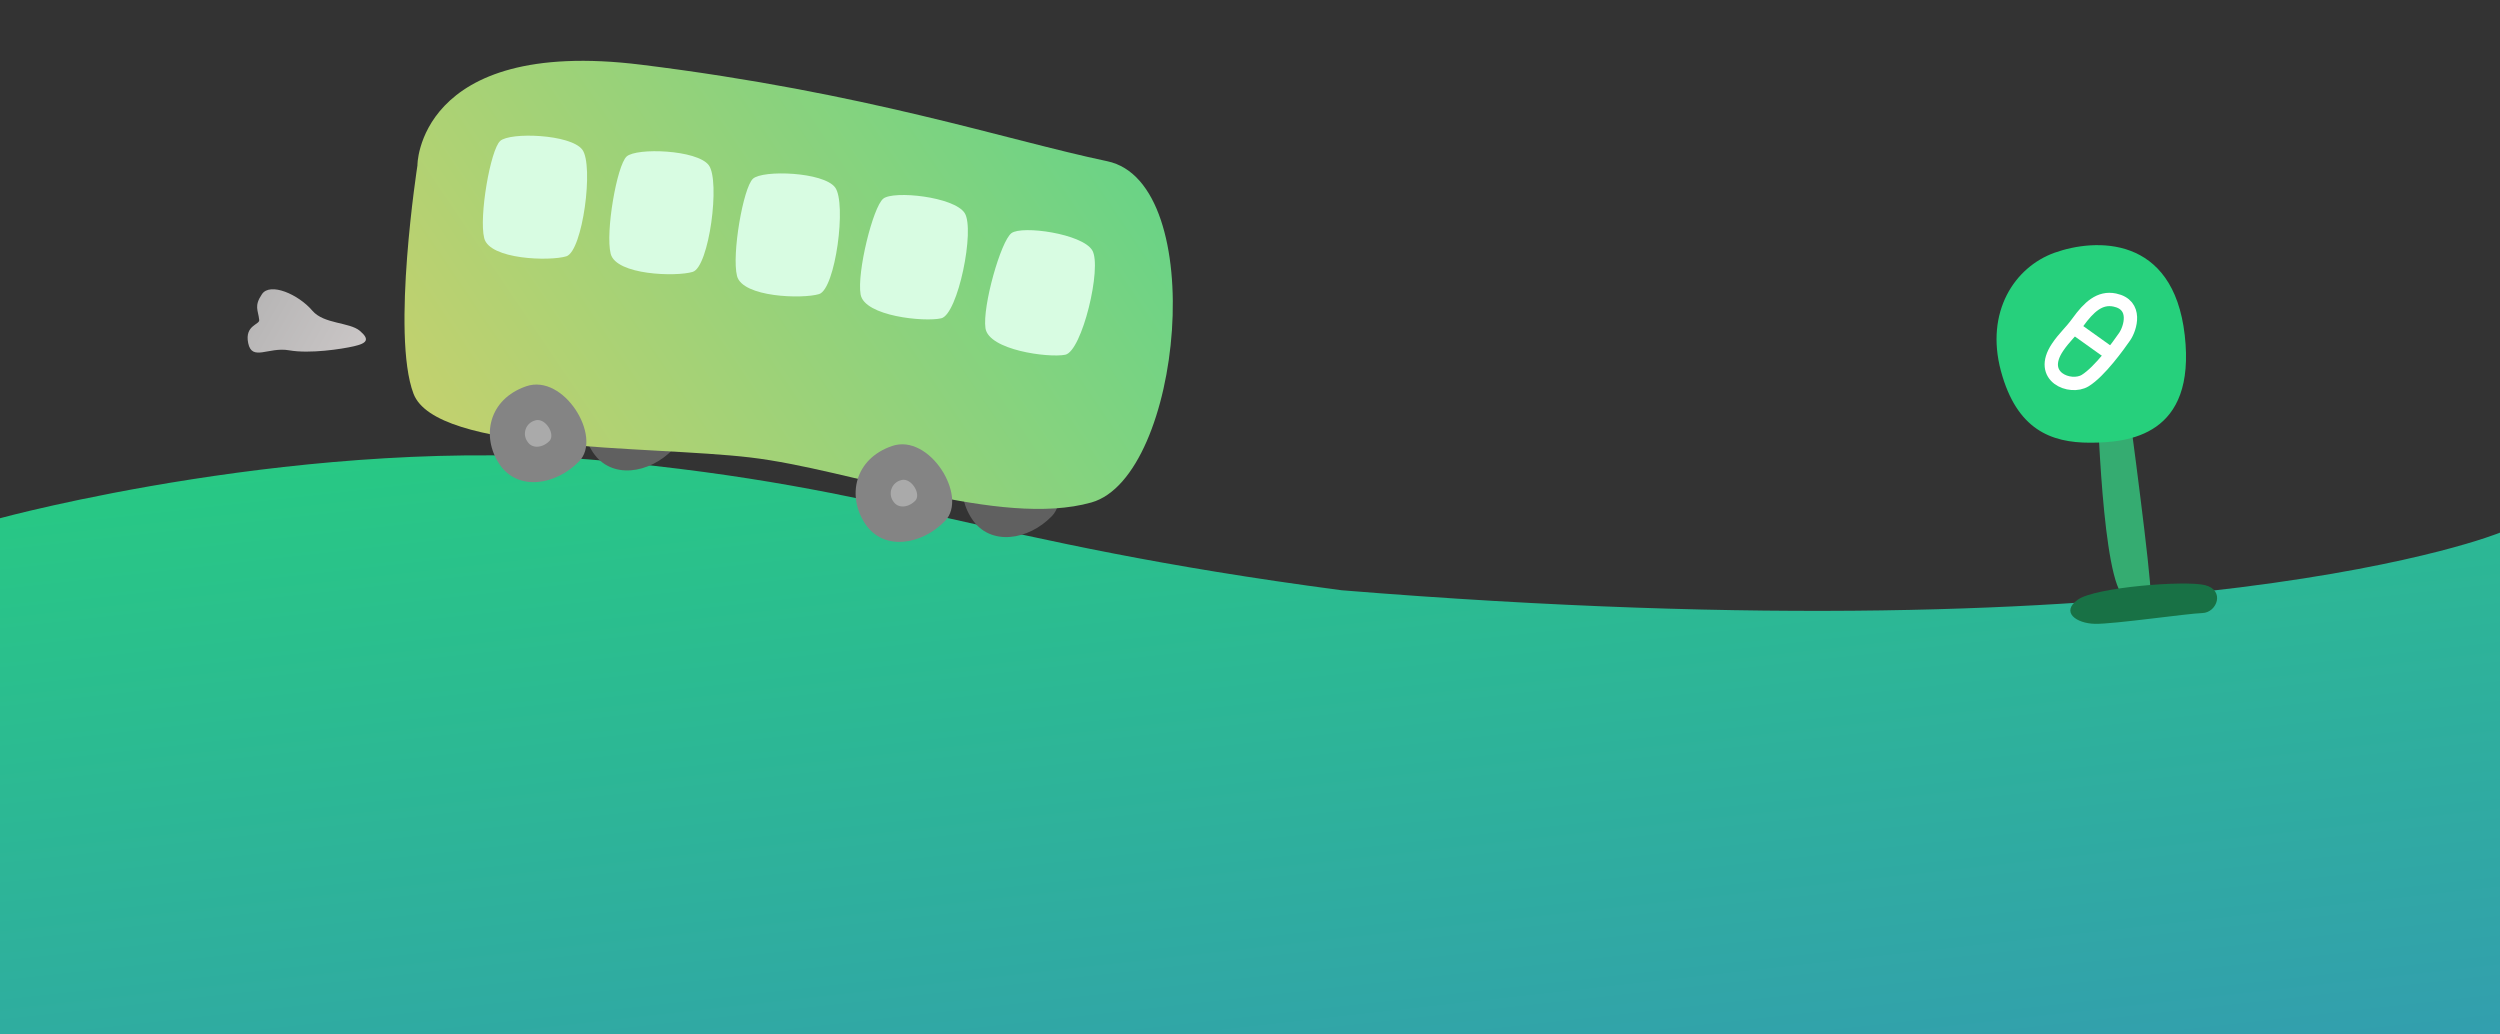 <svg height="155.08" viewBox="0 0 374.873 155.08" width="374.873"
    xmlns="http://www.w3.org/2000/svg">
    <rect x="0" y="0" width="374.873" height="155.08" fill="#333333" stroke="none"/>
    <defs>
        <linearGradient gradientUnits="objectBoundingBox" id="linear-gradient" x1="0.02" x2="1.071"
            y1="-0.155" y2="2.085">
            <stop offset="0" stop-color="#26d07c" />
            <stop offset="1" stop-color="#3b7cd1" />
        </linearGradient>
        <linearGradient gradientUnits="objectBoundingBox" id="linear-gradient-2" x1="1.278"
            x2="-0.087" y1="0.063" y2="0.576">
            <stop offset="0" stop-color="#48d48f" />
            <stop offset="1" stop-color="#c7d16d" />
        </linearGradient>
        <linearGradient gradientUnits="objectBoundingBox" id="linear-gradient-3" x1="1.06"
            x2="-0.585" y1="0.784" y2="0.277">
            <stop offset="0" stop-color="#e9e9e9" />
            <stop offset="0" stop-color="#cbc7c7" />
            <stop offset="1" stop-color="#ababab" />
        </linearGradient>
    </defs>
    <g data-name="그룹 14" id="그룹_14" transform="translate(0 -658.864)">
        <path
            d="M455,719.825s46.477-12.678,90.385-8.639,56.028,12.205,110.769,19.437c127.692,10.366,173.719-8.639,173.719-8.639V797.2H455Z"
            data-name="패스 1" fill="url(#linear-gradient)" id="패스_1"
            transform="translate(-455 16.748)" />
        <g data-name="그룹 2" id="그룹_2" transform="translate(56.78 656.864) rotate(1)">
            <path
                d="M1.506,12.011C-1.3,7.933-.278,2.325,5.33.285s11.6,7.393,8.157,11.089S4.311,16.09,1.506,12.011Z"
                data-name="패스 5" fill="#606060" id="패스_5" transform="translate(31.835 57.241)" />
            <path
                d="M1.506,12.011C-1.3,7.933-.278,2.325,5.33.285s11.6,7.393,8.157,11.089S4.311,16.09,1.506,12.011Z"
                data-name="패스 6" fill="#606060" id="패스_6" transform="translate(88.835 66.241)" />
            <path
                d="M4.708,13.249C4.6,13.785,6.426-5.913,39.635,1.788c33.276,7.716,53.049,16.879,68,21.7s6.269,48.226-7.716,50.638S64.713,65.447,49.763,62.071,2.942,56.44.53,47.277,4.712,13.243,4.708,13.249Z"
                data-name="패스 2" fill="url(#linear-gradient-2)" id="패스_2"
                transform="translate(0 14.07) rotate(-7)" />
            <path
                d="M1.506,12.011C-1.3,7.933-.278,2.325,5.33.285s11.6,7.393,8.157,11.089S4.311,16.09,1.506,12.011Z"
                data-name="패스 3" fill="#848484" id="패스_3" transform="translate(17.835 59.241)" />
            <path
                d="M1.506,12.011C-1.3,7.933-.278,2.325,5.33.285s11.6,7.393,8.157,11.089S4.311,16.09,1.506,12.011Z"
                data-name="패스 4" fill="#848484" id="패스_4" transform="translate(72.835 67.241)" />
            <path
                d="M.412,3.281A2.046,2.046,0,0,1,1.456.078C2.988-.479,4.625,2.1,3.685,3.107S1.178,4.4.412,3.281Z"
                data-name="패스 7" fill="#aaa" id="패스_7" transform="translate(23.105 64.561)" />
            <path
                d="M.412,3.281A2.046,2.046,0,0,1,1.456.078C2.988-.479,4.625,2.1,3.685,3.107S1.178,4.4.412,3.281Z"
                data-name="패스 8" fill="#aaa" id="패스_8" transform="translate(78.105 72.561)" />
            <path
                d="M1.432,1.367c1.313-1.492,10.39-2.127,12.382,0s1.657,15.158-.712,16.164S1.717,19.232.578,16.113.119,2.859,1.432,1.367Z"
                data-name="패스 9" fill="#d8fce2" id="패스_9"
                transform="translate(17.312 21.331) rotate(5)" />
            <path
                d="M1.432,1.367c1.313-1.492,10.39-2.127,12.382,0s1.657,15.158-.712,16.164S1.717,19.232.578,16.113.119,2.859,1.432,1.367Z"
                data-name="패스 10" fill="#d8fce2" id="패스_10"
                transform="translate(36.312 23.331) rotate(5)" />
            <path
                d="M1.432,1.367c1.313-1.492,10.39-2.127,12.382,0s1.657,15.158-.712,16.164S1.717,19.232.578,16.113.119,2.859,1.432,1.367Z"
                data-name="패스 11" fill="#d8fce2" id="패스_11"
                transform="translate(55.312 26.331) rotate(5)" />
            <path
                d="M1.432,1.367c1.313-1.492,10.39-2.127,12.382,0s1.657,15.158-.712,16.164S1.717,19.232.578,16.113.119,2.859,1.432,1.367Z"
                data-name="패스 12" fill="#d8fce2" id="패스_12"
                transform="translate(75.013 28.886) rotate(9)" />
            <path
                d="M1.432,1.367c1.313-1.492,10.39-2.127,12.382,0s1.657,15.158-.712,16.164S1.717,19.232.578,16.113.119,2.859,1.432,1.367Z"
                data-name="패스 13" fill="#d8fce2" id="패스_13"
                transform="translate(94.375 33.682) rotate(11)" />
        </g>
        <path
            d="M3.6,1508.589c-2.1-2.467-6.329-4.288-7.552-2.492s-.575,2.414-.425,3.832c.2.765-2.22.767-1.645,3.527s3.048.527,6.134,1.073,7.878-.181,9.738-.612,2.444-.968.882-2.3S5.328,1510.615,3.6,1508.589Z"
            data-name="패스 14" fill="url(#linear-gradient-3)" id="패스_14"
            transform="translate(43.239 -803.136)" />
        <g data-name="그룹 4" id="그룹_4" transform="translate(299.376 695.624)">
            <path
                d="M316.982,1596.691c-3.014-4.982-3.57-31.354-3.57-31.354h4.308s3.016,22.187,3.662,29.726S316.982,1596.691,316.982,1596.691Z"
                data-name="패스 16" fill="#35ac71" id="패스_16"
                transform="translate(-298.376 -1544.601)" />
            <path
                d="M316.1,1554.73c6.031-2.154,17.778-2.715,19.5,12.363s-8.4,16.13-14.213,16.13-10.986-1.939-13.355-10.77S310.064,1556.884,316.1,1554.73Z"
                data-name="패스 15" fill="#26d07c" id="패스_15"
                transform="translate(-307.376 -1553.601)" />
            <path
                d="M311.63,1599.665c2.187-2.325,15.242-5.948,18.331-5.781s2.56,3.7.373,4.19-12.67,4.16-15.461,4.65S309.443,1601.989,311.63,1599.665Z"
                data-name="패스 17" fill="#187145" id="패스_17"
                transform="translate(11.511 -1576.574) rotate(11)" />
            <g data-name="그룹 3" id="그룹_3" transform="translate(8.21 8.144)">
                <path
                    d="M306.234,1557.593c1.019-1.528,1.965-2.264,3.057-3.773,1.646-2.279,3.284-3.813,5.54-3.343,3.439.717,2.34,4.25,1.481,5.492s-3.725,5.253-5.922,6.591S303.273,1562.035,306.234,1557.593Z"
                    data-name="패스 18" fill="none" id="패스_18" stroke="#fff" stroke-width="2"
                    transform="translate(-305.311 -1550.392)" />
                <path d="M309.391,1555.485l5.683,4.059" data-name="패스 19" fill="none" id="패스_19"
                    stroke="#fff" stroke-width="2" transform="translate(-306.033 -1551.292)" />
            </g>
        </g>
    </g>
</svg>
